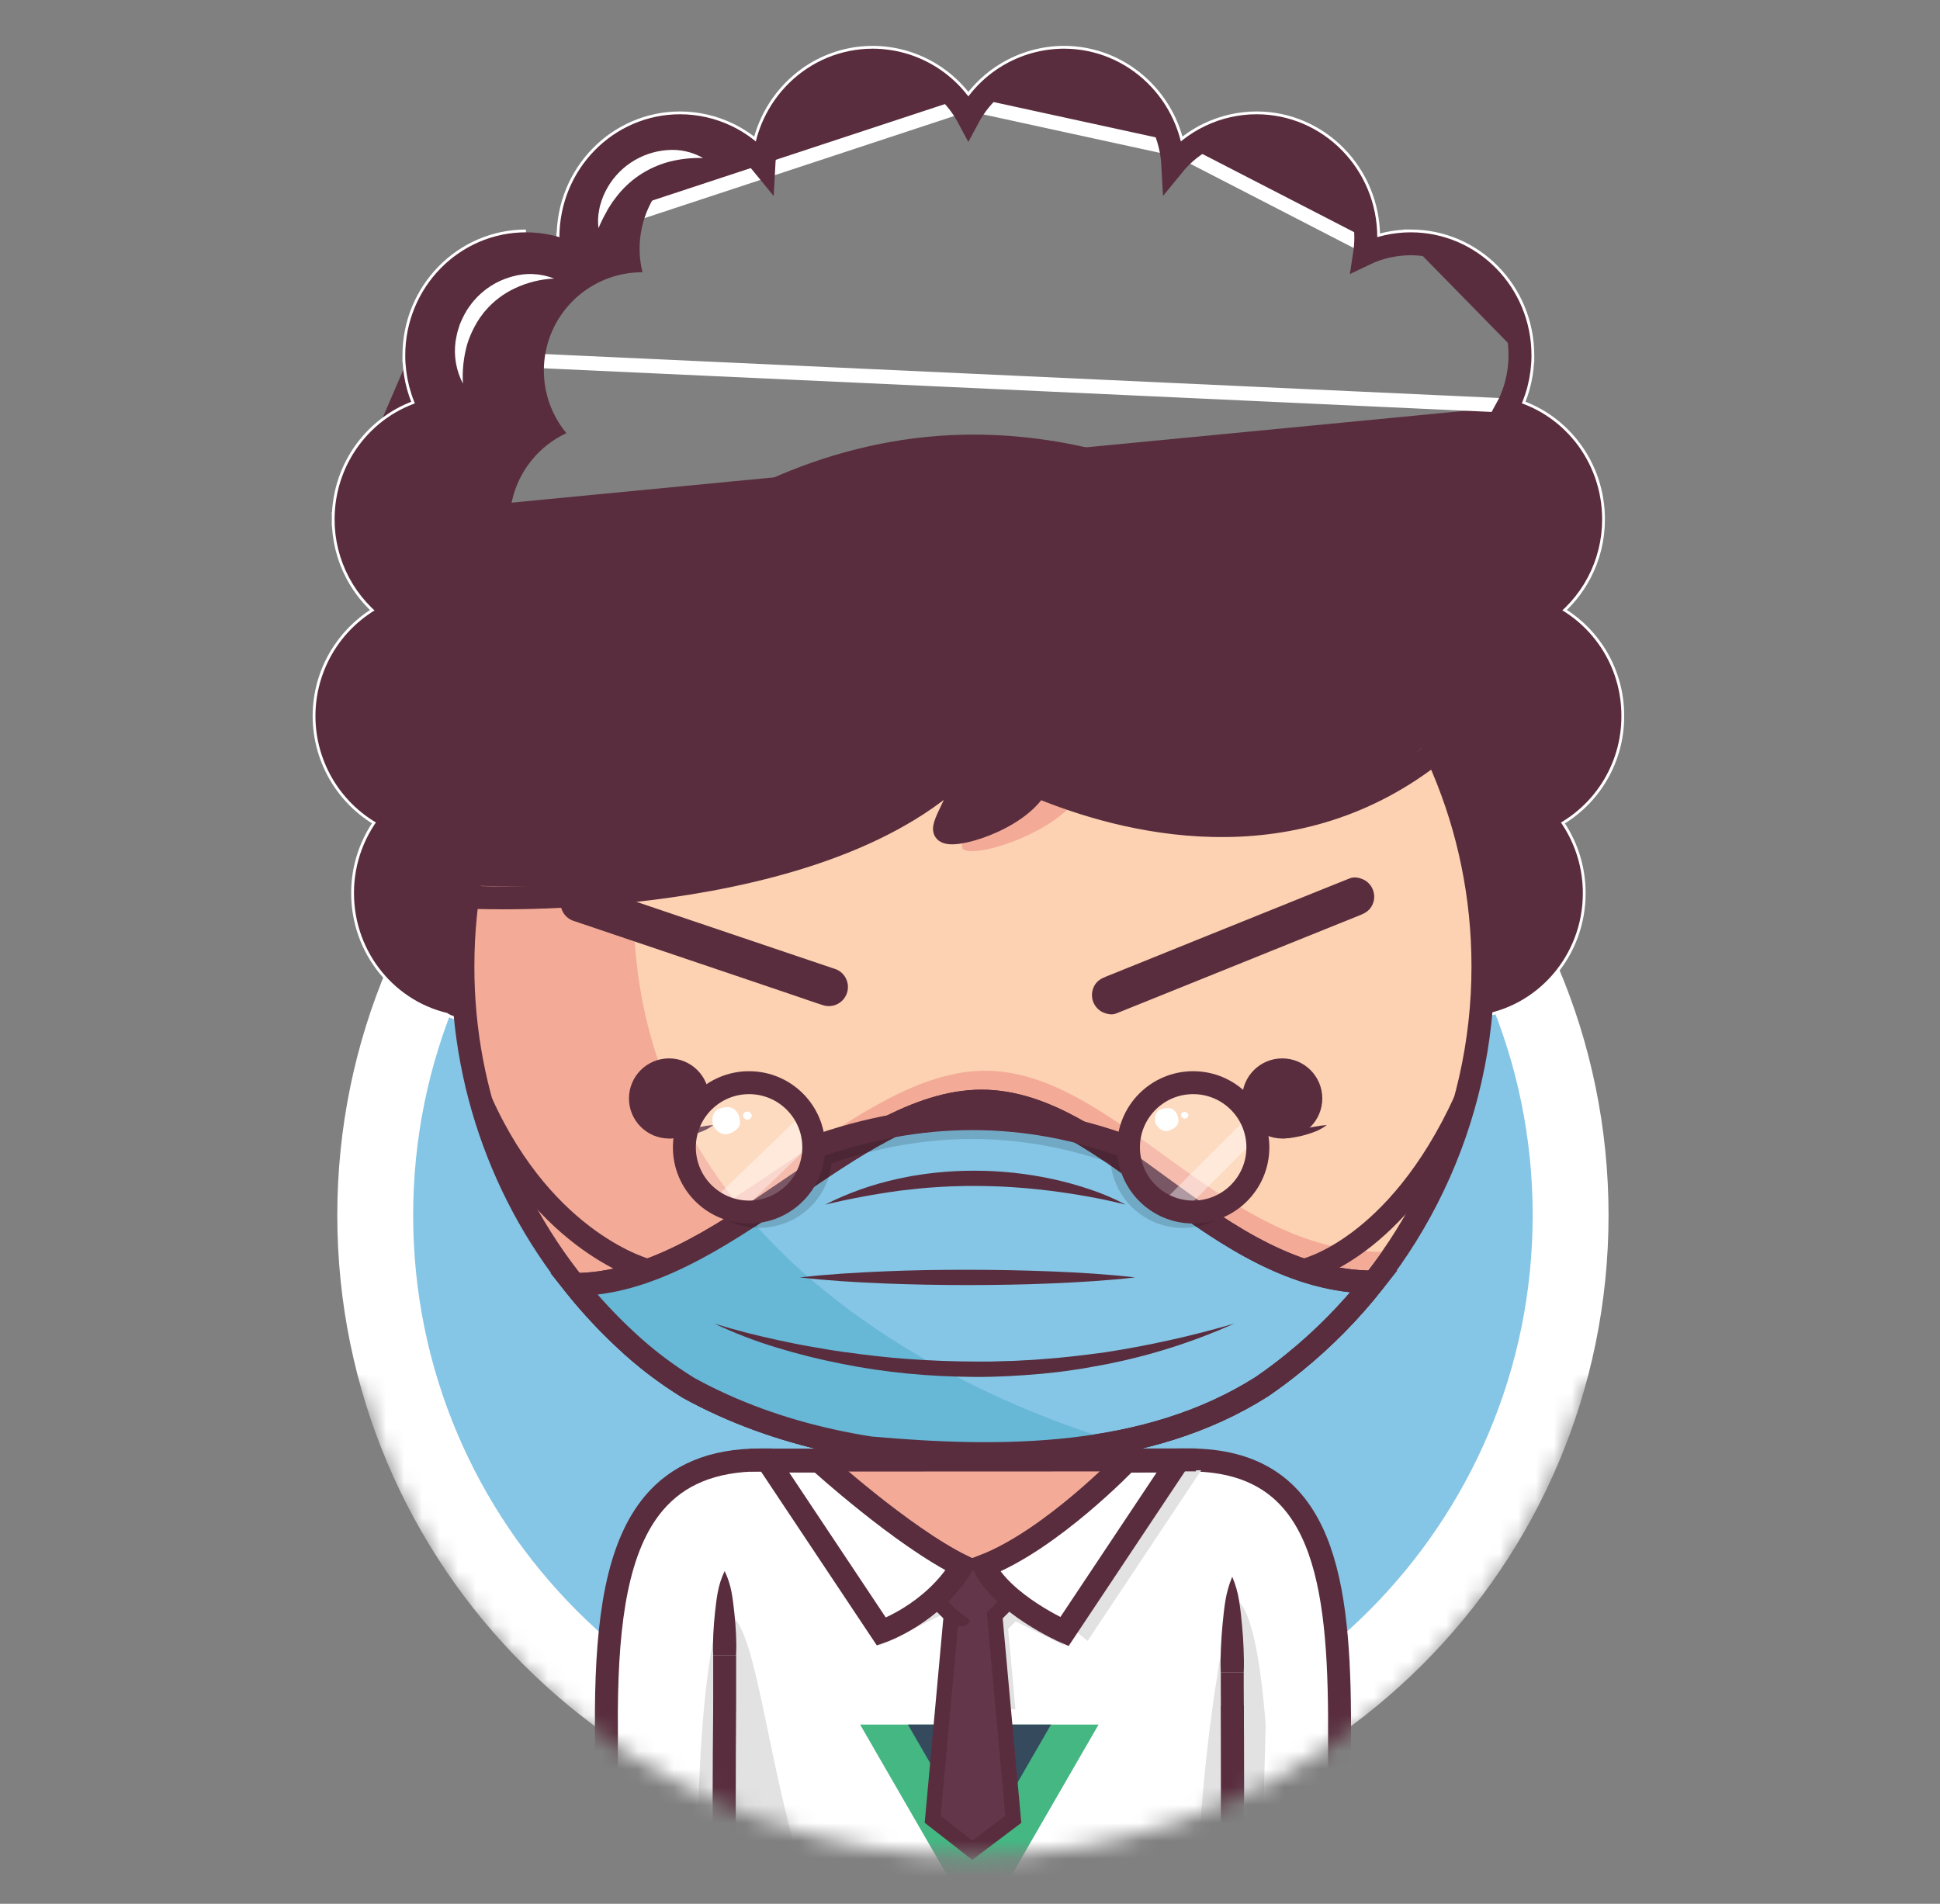 <svg width="108" height="106" viewBox="0 0 108 106" fill="none" xmlns="http://www.w3.org/2000/svg">
<rect x="0" y="0" width="108" height="106" fill="#808080" stroke="none"/>
<mask id="mask0" mask-type="alpha" maskUnits="userSpaceOnUse" x="0" y="0" width="108" height="104">
<path d="M107.383 0.589H0.943V77.046H20.017C24.102 92.201 37.841 103.347 54.163 103.347C70.486 103.347 84.224 92.201 88.309 77.046H107.383V0.589Z" fill="white"/>
</mask>
<g mask="url(#mask0)">
<path d="M87.436 67.663C87.436 86.04 72.539 100.936 54.162 100.936C35.786 100.936 20.889 86.04 20.889 67.663C20.889 49.287 35.786 34.39 54.162 34.39C72.539 34.39 87.436 49.287 87.436 67.663Z" fill="#85C5E5" stroke="white" stroke-width="4.224"/>
<path d="M65.59 8.326C66.067 7.881 66.611 7.51 67.204 7.227C68.063 6.818 69.002 6.605 69.954 6.603L69.954 6.603C73.539 6.603 76.431 9.569 76.431 13.209C76.431 13.209 76.431 13.209 76.431 13.209H76.034C76.034 13.372 76.028 13.536 76.015 13.698L65.59 8.326ZM65.59 8.326C65.025 5.272 62.396 2.951 59.229 2.951L59.228 2.951C58.063 2.955 56.921 3.274 55.923 3.875C55.118 4.359 54.432 5.01 53.908 5.782M65.59 8.326L53.908 5.782M78.539 13.177C77.817 13.177 77.101 13.299 76.423 13.538L78.538 13.574M78.539 13.177L78.538 13.574M78.539 13.177C78.539 13.177 78.538 13.177 78.538 13.177V13.574M78.539 13.177C82.124 13.177 85.015 16.141 85.015 19.778M78.538 13.574C81.897 13.574 84.618 16.352 84.618 19.779M85.015 19.778L84.618 19.779M85.015 19.778C85.016 20.755 84.803 21.718 84.394 22.601M85.015 19.778C85.015 19.778 85.015 19.779 85.015 19.779H84.618M84.618 19.779L84.394 22.601M84.394 22.601C87.038 23.437 88.949 25.947 88.949 28.908C88.953 29.997 88.689 31.071 88.179 32.034C87.775 32.798 87.226 33.474 86.565 34.025C87.512 34.538 88.323 35.278 88.922 36.182C89.645 37.274 90.028 38.556 90.021 39.865C90.028 41.151 89.659 42.412 88.96 43.492C88.354 44.428 87.522 45.194 86.545 45.72C87.41 46.875 87.88 48.283 87.875 49.735C87.875 53.024 85.518 55.759 82.418 56.257C82.349 56.317 82.278 56.348 82.247 56.36C82.123 56.412 81.95 56.449 81.764 56.479C81.376 56.542 80.785 56.599 80.031 56.65C78.518 56.752 76.298 56.836 73.612 56.902C68.237 57.034 60.974 57.095 53.714 57.087C46.454 57.08 39.193 57.003 33.822 56.86C31.138 56.788 28.921 56.7 27.411 56.594C26.659 56.542 26.07 56.484 25.683 56.421C25.499 56.39 25.326 56.353 25.202 56.301C25.168 56.286 25.128 56.267 25.087 56.239C25.068 56.226 25.043 56.207 25.017 56.182C22.112 55.524 19.948 52.882 19.947 49.734C19.942 48.281 20.412 46.872 21.278 45.717C20.294 45.182 19.459 44.406 18.852 43.458C18.154 42.366 17.789 41.094 17.802 39.798C17.816 38.502 18.207 37.239 18.929 36.162C19.526 35.272 20.326 34.541 21.26 34.029C20.598 33.479 20.048 32.803 19.642 32.038C19.132 31.076 18.866 30.002 18.869 28.913M84.394 22.601L23.199 19.783M18.869 28.913C18.869 25.952 20.781 23.441 23.423 22.605C23.013 21.723 22.801 20.759 22.802 19.782M18.869 28.913C18.869 28.913 18.869 28.912 18.869 28.912L19.266 28.913H18.869C18.869 28.913 18.869 28.913 18.869 28.913ZM22.802 19.782L23.199 19.783M22.802 19.782C22.802 19.782 22.802 19.783 22.802 19.783H23.199M22.802 19.782C22.802 16.143 25.695 13.177 29.279 13.177M23.199 19.783C23.199 16.355 25.922 13.574 29.279 13.574M29.279 13.177L29.279 13.574M29.279 13.177C29.279 13.177 29.279 13.177 29.279 13.177V13.574M29.279 13.177L29.279 13.574M31.384 13.209H31.782L31.384 13.209C31.384 13.209 31.384 13.209 31.384 13.209ZM31.384 13.209C31.384 9.568 34.277 6.603 37.86 6.603H37.861C38.812 6.605 39.752 6.818 40.611 7.227C41.203 7.51 41.747 7.881 42.225 8.326C42.788 5.272 45.416 2.951 48.586 2.951H48.588C49.753 2.955 50.895 3.275 51.893 3.875C52.697 4.359 53.384 5.01 53.908 5.782M31.384 13.209L53.908 5.782M31.8 13.698C31.812 13.852 31.829 14.006 31.852 14.159C31.712 14.092 31.571 14.03 31.427 13.975C31.411 13.83 31.399 13.684 31.392 13.538C31.53 13.587 31.666 13.64 31.8 13.698ZM23.811 22.496C23.869 22.619 23.932 22.74 23.999 22.859C23.865 22.89 23.733 22.925 23.604 22.965L23.811 22.496Z" fill="#592D3D" stroke="white" stroke-width="0.794"/>
<path d="M50.969 54.387C50.199 55.09 49.242 55.557 48.212 55.731C47.183 55.904 46.126 55.778 45.167 55.366C44.208 54.954 43.388 54.274 42.805 53.408C42.223 52.542 41.902 51.527 41.882 50.483C40.909 50.795 39.868 50.826 38.878 50.574C37.888 50.321 36.989 49.795 36.285 49.055C35.58 48.316 35.098 47.392 34.893 46.392C34.689 45.391 34.771 44.352 35.129 43.396C34.082 43.325 33.078 42.954 32.237 42.327C31.396 41.7 30.754 40.843 30.388 39.859C30.022 38.876 29.948 37.808 30.175 36.783C30.401 35.759 30.919 34.822 31.666 34.084C30.699 33.666 29.875 32.977 29.291 32.101C28.707 31.224 28.389 30.198 28.375 29.145C28.36 28.092 28.651 27.058 29.211 26.166C29.771 25.274 30.577 24.564 31.532 24.119C30.87 23.319 30.45 22.347 30.32 21.317C30.19 20.287 30.356 19.241 30.798 18.302C31.24 17.362 31.94 16.568 32.817 16.012C33.694 15.455 34.71 15.159 35.749 15.159H35.766C35.566 14.352 35.554 13.509 35.728 12.696C35.902 11.882 36.259 11.119 36.772 10.464C37.285 9.809 37.94 9.279 38.687 8.914C39.435 8.55 40.256 8.36 41.088 8.359C41.289 8.359 41.49 8.37 41.69 8.392C40.616 7.492 39.259 6.999 37.858 6.999C34.501 6.999 31.779 9.778 31.779 13.207C31.779 13.525 31.803 13.842 31.85 14.157C31.047 13.772 30.168 13.573 29.278 13.574C25.921 13.574 23.198 16.355 23.198 19.783C23.197 20.86 23.472 21.919 23.998 22.859C21.289 23.485 19.265 25.958 19.265 28.913C19.262 29.938 19.512 30.947 19.992 31.852C20.472 32.758 21.168 33.53 22.018 34.102C20.896 34.578 19.936 35.37 19.258 36.383C18.579 37.395 18.211 38.584 18.199 39.803C18.186 41.022 18.529 42.218 19.186 43.244C19.843 44.271 20.785 45.083 21.898 45.582C20.891 46.73 20.338 48.206 20.344 49.733C20.344 52.768 22.478 55.294 25.297 55.835C24.7 56.367 38.476 56.66 52.616 56.687C51.874 56.078 51.306 55.285 50.969 54.387Z" fill="#592D3D"/>
<path d="M79.837 41.674L76.111 49.994L80.312 56.232C81.615 56.135 82.293 56.019 82.155 55.895C85.157 55.515 87.477 52.903 87.477 49.735C87.476 49.389 87.448 49.044 87.392 48.703C85.263 42.248 79.837 41.674 79.837 41.674Z" fill="#592D3D"/>
<path d="M89.624 39.865C89.63 38.634 89.271 37.428 88.591 36.402C87.91 35.375 86.941 34.574 85.804 34.1C86.653 33.527 87.349 32.754 87.828 31.849C88.307 30.943 88.556 29.934 88.552 28.909C88.552 25.953 86.53 23.481 83.819 22.855C84.344 21.915 84.619 20.855 84.618 19.779C84.618 16.352 81.897 13.574 78.538 13.574C77.647 13.574 76.766 13.773 75.963 14.159C76.011 13.845 76.034 13.527 76.034 13.209C76.034 9.781 73.312 7.001 69.954 7.001C69.061 7.002 68.18 7.202 67.375 7.586C66.569 7.97 65.859 8.528 65.296 9.221C65.125 5.949 62.472 3.349 59.229 3.349C58.136 3.352 57.064 3.652 56.127 4.215C55.191 4.779 54.424 5.585 53.908 6.549C53.392 5.585 52.625 4.779 51.688 4.215C50.752 3.652 49.68 3.352 48.586 3.349C45.34 3.349 42.687 5.949 42.519 9.221C41.956 8.528 41.246 7.97 40.44 7.586C39.634 7.202 38.753 7.002 37.86 7.001C34.504 7.001 31.782 9.78 31.782 13.209C31.781 13.527 31.805 13.844 31.852 14.159C31.049 13.773 30.17 13.574 29.279 13.574C25.922 13.574 23.199 16.355 23.199 19.783C23.198 20.86 23.473 21.919 23.999 22.859C21.29 23.485 19.266 25.957 19.266 28.913C19.263 29.938 19.513 30.947 19.993 31.852C20.473 32.757 21.169 33.53 22.019 34.102C20.897 34.578 19.937 35.37 19.259 36.383C18.581 37.395 18.212 38.584 18.2 39.803C18.187 41.021 18.53 42.217 19.187 43.244C19.844 44.27 20.787 45.083 21.899 45.582C20.892 46.73 20.339 48.206 20.345 49.733C20.345 52.767 22.479 55.294 25.298 55.835C24.073 56.932 83.346 56.998 82.156 55.894C85.158 55.514 87.478 52.902 87.478 49.734C87.483 48.207 86.93 46.731 85.923 45.583C87.03 45.093 87.969 44.292 88.626 43.276C89.284 42.26 89.631 41.075 89.624 39.865V39.865Z" stroke="#592D3D" stroke-width="1.277" stroke-miterlimit="10"/>
<path d="M65.872 81.347C75.532 81.347 73.536 93.506 73.628 107.028H65.872V81.347Z" fill="#FDD2B2"/>
<path d="M68.293 89.133L65.872 93.192L67.083 107.029H70.464C70.546 87.841 68.293 89.133 68.293 89.133Z" fill="#F3AB98"/>
<path d="M25.77 53.808C25.77 38.128 38.483 25.416 54.163 25.416C69.844 25.416 82.556 38.128 82.556 53.808C82.56 58.033 81.619 62.206 79.802 66.02C77.986 69.835 75.339 73.195 72.056 75.854C71.473 76.328 70.872 76.778 70.253 77.205C63.849 81.27 55.76 81.27 48.457 80.619C47.748 80.513 47.041 80.379 46.34 80.225C43.538 79.607 40.824 78.654 38.318 77.266C37.698 76.884 37.097 76.472 36.516 76.029C35.931 75.583 35.369 75.108 34.834 74.605C34.327 74.134 33.838 73.645 33.366 73.138C28.476 67.89 25.761 60.981 25.77 53.808Z" fill="#FDD2B2"/>
<path d="M29.64 68.122C29.714 68.25 29.788 68.378 29.864 68.504C29.91 68.58 29.958 68.655 30.006 68.731C30.076 68.845 30.146 68.959 30.219 69.071C30.27 69.152 30.325 69.23 30.374 69.309C30.445 69.416 30.515 69.522 30.587 69.629C30.641 69.709 30.694 69.79 30.753 69.871C30.823 69.978 30.894 70.076 30.966 70.178C31.023 70.26 31.083 70.341 31.142 70.423C31.2 70.504 31.284 70.62 31.355 70.717C31.425 70.815 31.477 70.88 31.539 70.961C31.6 71.042 31.684 71.153 31.759 71.249C31.834 71.344 31.886 71.409 31.95 71.489C32.013 71.569 32.1 71.676 32.175 71.769C32.251 71.862 32.306 71.928 32.372 72.006C32.438 72.085 32.525 72.189 32.603 72.28C32.681 72.37 32.738 72.436 32.806 72.514L33.043 72.78C33.112 72.858 33.182 72.933 33.255 73.01C33.347 73.11 33.44 73.209 33.532 73.307L33.661 73.443C33.798 73.586 33.937 73.729 34.077 73.869L34.105 73.898C34.242 74.034 34.382 74.169 34.521 74.303L34.689 74.463C34.79 74.558 34.892 74.653 34.994 74.746L35.117 74.859C35.224 74.959 35.34 75.057 35.451 75.155C35.799 75.458 36.154 75.749 36.516 76.027C37.097 76.469 37.698 76.882 38.318 77.263C40.825 78.647 43.533 79.605 46.34 80.222C47.042 80.377 47.748 80.51 48.457 80.617C52.938 81.016 57.718 81.169 62.218 80.29C55.062 78.183 20.697 65.808 42.326 27.995C42.037 28.128 41.752 28.265 41.468 28.408L41.406 28.439C41.276 28.503 41.146 28.57 41.017 28.639L40.911 28.695C40.511 28.908 40.114 29.128 39.726 29.358L39.63 29.415C39.507 29.488 39.384 29.562 39.262 29.638L39.169 29.695C38.789 29.933 38.415 30.179 38.046 30.433L37.931 30.513C37.815 30.594 37.702 30.675 37.588 30.757L37.517 30.807C37.285 30.976 37.056 31.148 36.83 31.322L36.764 31.373C36.657 31.456 36.551 31.541 36.444 31.627L36.32 31.727C36.214 31.814 36.107 31.9 36.001 31.988C35.776 32.175 35.555 32.366 35.336 32.56L35.215 32.666L34.929 32.927L34.79 33.053C34.487 33.337 34.19 33.626 33.9 33.922L33.753 34.072C33.669 34.16 33.584 34.247 33.501 34.335C33.453 34.387 33.404 34.442 33.356 34.493C33.209 34.649 33.065 34.807 32.923 34.968C32.876 35.022 32.827 35.074 32.779 35.131C32.703 35.218 32.629 35.305 32.554 35.392L32.393 35.583C32.321 35.669 32.249 35.755 32.181 35.842C32.123 35.913 32.066 35.984 32.009 36.055C31.895 36.197 31.784 36.338 31.673 36.481C31.615 36.556 31.558 36.63 31.501 36.706C31.445 36.781 31.374 36.875 31.311 36.961C31.248 37.047 31.197 37.115 31.142 37.193C31.086 37.271 31.021 37.358 30.963 37.441C30.862 37.583 30.763 37.727 30.665 37.872C30.612 37.95 30.558 38.03 30.506 38.108C30.454 38.187 30.389 38.285 30.332 38.375L30.173 38.62L29.994 38.909C29.948 38.982 29.903 39.056 29.858 39.129C29.763 39.285 29.672 39.441 29.58 39.598L29.45 39.828C29.393 39.929 29.335 40.031 29.279 40.133C29.236 40.211 29.194 40.288 29.152 40.366C29.084 40.493 29.017 40.62 28.95 40.748L28.822 40.997C28.754 41.133 28.686 41.269 28.619 41.406C28.584 41.48 28.548 41.554 28.513 41.629C28.457 41.745 28.406 41.862 28.35 41.979C28.317 42.049 28.285 42.119 28.253 42.192C28.174 42.367 28.097 42.544 28.022 42.724C27.998 42.779 27.976 42.836 27.953 42.891C27.896 43.026 27.841 43.161 27.787 43.297C27.758 43.369 27.73 43.44 27.703 43.51C27.649 43.645 27.596 43.78 27.548 43.915C27.526 43.973 27.503 44.032 27.482 44.09C27.416 44.277 27.35 44.464 27.285 44.65L27.226 44.831C27.179 44.973 27.133 45.115 27.088 45.257L27.025 45.46C26.974 45.624 26.926 45.788 26.879 45.953C26.868 45.988 26.857 46.023 26.848 46.06C26.793 46.255 26.739 46.452 26.688 46.649C26.671 46.712 26.656 46.776 26.64 46.839C26.603 46.987 26.567 47.135 26.534 47.284L26.489 47.47C26.443 47.672 26.399 47.874 26.357 48.078L26.341 48.16C26.305 48.341 26.27 48.522 26.235 48.703C26.223 48.767 26.212 48.831 26.201 48.896C26.173 49.055 26.146 49.215 26.122 49.375C26.113 49.429 26.104 49.482 26.096 49.537C26.064 49.745 26.036 49.953 26.008 50.163L25.992 50.301C25.971 50.47 25.952 50.641 25.933 50.811C25.927 50.875 25.92 50.939 25.913 51.004C25.896 51.182 25.88 51.362 25.865 51.542C25.865 51.58 25.859 51.616 25.857 51.649C25.841 51.862 25.828 52.076 25.815 52.293C25.815 52.349 25.815 52.407 25.808 52.463C25.801 52.63 25.794 52.798 25.789 52.964C25.789 53.027 25.789 53.09 25.789 53.153C25.789 53.371 25.78 53.59 25.78 53.809C25.78 53.809 25.78 53.817 25.78 53.82C25.78 54.056 25.78 54.291 25.789 54.525C25.789 54.606 25.795 54.687 25.797 54.767C25.803 54.924 25.808 55.08 25.815 55.237C25.815 55.331 25.827 55.425 25.832 55.52C25.841 55.661 25.848 55.803 25.859 55.946C25.866 56.052 25.876 56.147 25.885 56.247C25.896 56.381 25.907 56.515 25.921 56.648C25.93 56.755 25.943 56.855 25.954 56.958C25.969 57.087 25.983 57.217 25.998 57.345C26.011 57.452 26.026 57.558 26.04 57.659C26.057 57.785 26.074 57.912 26.093 58.037C26.109 58.144 26.126 58.25 26.143 58.357C26.162 58.48 26.183 58.605 26.204 58.728C26.223 58.834 26.242 58.941 26.262 59.047C26.285 59.17 26.308 59.292 26.332 59.413C26.355 59.535 26.375 59.626 26.398 59.733C26.423 59.854 26.449 59.974 26.476 60.095C26.504 60.215 26.523 60.308 26.549 60.407C26.576 60.527 26.606 60.646 26.636 60.764C26.666 60.882 26.688 60.972 26.715 61.074C26.747 61.193 26.779 61.311 26.812 61.429C26.839 61.536 26.868 61.634 26.898 61.735C26.932 61.853 26.967 61.97 27.004 62.087C27.042 62.204 27.066 62.288 27.098 62.39C27.13 62.491 27.172 62.623 27.211 62.739C27.249 62.855 27.277 62.938 27.311 63.037C27.351 63.153 27.392 63.269 27.433 63.385C27.468 63.482 27.503 63.58 27.54 63.676L27.672 64.025C27.709 64.119 27.745 64.215 27.778 64.31C27.825 64.426 27.873 64.543 27.921 64.659C27.959 64.75 27.996 64.843 28.036 64.934C28.086 65.054 28.142 65.171 28.19 65.289C28.23 65.376 28.268 65.465 28.307 65.552C28.363 65.675 28.421 65.797 28.477 65.918L28.592 66.163C28.657 66.297 28.724 66.429 28.791 66.562C28.826 66.629 28.857 66.697 28.893 66.764C29.097 67.162 29.31 67.555 29.531 67.942C29.562 67.993 29.602 68.058 29.64 68.122Z" fill="#F3AB98"/>
<path d="M25.77 53.808C25.77 38.128 38.483 25.416 54.163 25.416C69.844 25.416 82.556 38.128 82.556 53.808C82.56 58.033 81.619 62.206 79.802 66.02C77.986 69.835 75.339 73.195 72.056 75.854C71.473 76.328 70.872 76.778 70.253 77.205C63.849 81.27 55.76 81.27 48.457 80.619C47.748 80.513 47.041 80.379 46.34 80.225C43.538 79.607 40.824 78.654 38.318 77.266C37.698 76.884 37.097 76.472 36.516 76.029C35.931 75.583 35.369 75.108 34.834 74.605C34.327 74.134 33.838 73.645 33.366 73.138C28.476 67.89 25.761 60.981 25.77 53.808V53.808Z" stroke="#592D3D" stroke-width="1.277" stroke-miterlimit="10"/>
<path d="M42.042 81.347C32.381 81.347 34.379 93.506 34.286 107.028H42.042V81.347Z" fill="#FDD2B2"/>
<path d="M40.031 89.133L42.454 93.192L41.242 107.029H37.865C37.779 87.841 40.031 89.133 40.031 89.133Z" fill="#F3AB98"/>
<path d="M66.879 114.479H41.447C41.072 114.479 40.713 114.33 40.448 114.065C40.183 113.8 40.034 113.44 40.034 113.066V82.76C40.034 82.385 40.183 82.026 40.448 81.761C40.713 81.496 41.072 81.347 41.447 81.347H66.272C67.665 81.347 68.294 82.162 68.294 83.463V113.061C68.294 113.248 68.258 113.432 68.187 113.604C68.117 113.776 68.013 113.932 67.881 114.064C67.75 114.196 67.594 114.3 67.422 114.372C67.25 114.443 67.065 114.479 66.879 114.479Z" fill="#FDD2B2"/>
<path d="M67.899 82.187C67.793 82.056 67.703 81.913 67.632 81.761C67.376 81.561 67.072 81.432 66.751 81.387C66.592 81.363 66.432 81.351 66.272 81.351H41.447C41.073 81.351 40.714 81.5 40.45 81.764C40.185 82.028 40.036 82.385 40.034 82.759C43.121 83.868 48.9 84.488 54.163 84.488C60.875 84.488 65.273 83.493 67.899 82.187Z" fill="#F3AB98"/>
<path d="M65.872 81.347C75.532 81.347 73.536 93.506 73.628 107.028H68.293" stroke="#592D3D" stroke-width="1.277" stroke-miterlimit="10" stroke-linecap="square"/>
<path d="M42.042 81.347C32.381 81.347 34.379 93.506 34.286 107.028H39.615" stroke="#592D3D" stroke-width="1.277" stroke-miterlimit="10" stroke-linecap="square"/>
<path d="M41.446 81.357L66.271 81.347" stroke="#592D3D" stroke-width="1.277" stroke-miterlimit="10"/>
<path d="M41.447 114.479H53.86C42.242 114.479 43.119 89.873 40.034 89.873V113.062C40.034 113.247 40.07 113.432 40.141 113.604C40.211 113.775 40.315 113.932 40.446 114.063C40.578 114.195 40.733 114.3 40.905 114.371C41.077 114.442 41.261 114.479 41.447 114.479Z" fill="#F3AB98"/>
<path d="M39.396 92.217C39.375 91.827 39.384 91.436 39.401 91.046C39.418 90.657 39.451 90.264 39.492 89.876C39.514 89.68 39.535 89.485 39.562 89.289C39.588 89.093 39.614 88.898 39.652 88.703C39.728 88.297 39.856 87.904 40.034 87.532C40.212 87.904 40.341 88.297 40.416 88.703C40.455 88.898 40.482 89.093 40.507 89.289C40.531 89.485 40.555 89.68 40.576 89.876C40.616 90.266 40.648 90.657 40.666 91.046C40.685 91.436 40.693 91.828 40.673 92.217H39.396Z" fill="#592D3D"/>
<path d="M68.292 93.191V94.042C68.32 97.661 68.32 101.387 68.292 104.979C68.292 105.284 68.292 105.588 68.292 105.887V113.062C68.293 113.248 68.256 113.432 68.186 113.604C68.115 113.775 68.011 113.932 67.88 114.063C67.749 114.195 67.593 114.299 67.421 114.37C67.249 114.442 67.066 114.479 66.88 114.479H41.447C41.072 114.478 40.713 114.329 40.448 114.064C40.183 113.799 40.035 113.44 40.035 113.065V106.87C40.035 106.603 40.035 106.331 40.035 106.056C40.008 102.345 40.008 98.619 40.035 94.848V92.217" stroke="#592D3D" stroke-width="1.277" stroke-miterlimit="10"/>
<path d="M67.653 93.191C67.633 92.747 67.642 92.302 67.659 91.857C67.676 91.412 67.709 90.968 67.75 90.523C67.771 90.301 67.793 90.078 67.819 89.856C67.845 89.633 67.871 89.412 67.909 89.19C67.984 88.731 68.112 88.284 68.292 87.856C68.471 88.284 68.6 88.731 68.674 89.19C68.712 89.412 68.74 89.635 68.764 89.856C68.789 90.077 68.812 90.301 68.833 90.523C68.874 90.968 68.907 91.412 68.924 91.857C68.941 92.302 68.951 92.747 68.93 93.191H67.653Z" fill="#592D3D"/>
<path d="M61.687 90.259C61.71 89.253 62.987 88.827 63.626 89.466C63.73 89.572 63.812 89.697 63.867 89.835C63.922 89.972 63.95 90.119 63.948 90.268C63.947 90.416 63.916 90.562 63.858 90.699C63.8 90.835 63.715 90.959 63.609 91.063C63.503 91.166 63.378 91.248 63.24 91.304C63.103 91.359 62.956 91.387 62.807 91.385C62.659 91.384 62.513 91.353 62.376 91.295C62.24 91.237 62.116 91.152 62.012 91.046C61.909 90.943 61.826 90.82 61.77 90.685C61.715 90.55 61.686 90.405 61.687 90.259Z" fill="#592D3D"/>
<path d="M44.382 90.227C44.36 89.359 45.318 88.933 45.956 89.253C46.808 89.572 46.808 90.743 45.956 91.275C45.531 91.488 45.105 91.275 44.706 91.011C44.603 90.908 44.521 90.786 44.466 90.651C44.41 90.517 44.382 90.372 44.382 90.227Z" fill="#592D3D"/>
<path d="M54.162 89.122C54.239 89.323 54.292 89.531 54.322 89.744C54.354 89.949 54.371 90.157 54.374 90.365L54.406 91.61C54.416 92.024 54.428 92.439 54.433 92.854L54.451 94.096C54.475 95.753 54.474 97.413 54.481 99.071C54.487 100.729 54.5 102.388 54.481 104.046C54.471 104.875 54.449 105.704 54.424 106.533C54.413 106.948 54.393 107.363 54.353 107.777C54.317 108.195 54.254 108.611 54.164 109.021C54.075 108.611 54.012 108.195 53.976 107.777C53.936 107.363 53.915 106.948 53.905 106.533C53.88 105.704 53.858 104.875 53.848 104.046C53.827 102.388 53.848 100.729 53.848 99.071C53.848 97.413 53.848 95.755 53.867 94.097L53.886 92.852L53.921 91.609L53.956 90.365C53.96 90.157 53.978 89.95 54.009 89.744C54.037 89.531 54.088 89.323 54.162 89.122Z" fill="#F3AB98"/>
<path d="M46.203 94.575C46.361 94.5 46.528 94.446 46.7 94.415C46.865 94.384 47.031 94.367 47.198 94.362L48.194 94.327L50.184 94.283C51.51 94.263 52.835 94.258 54.163 94.254C55.49 94.251 56.816 94.237 58.142 94.254C58.806 94.264 59.469 94.286 60.133 94.311C60.464 94.323 60.796 94.343 61.127 94.382C61.463 94.419 61.796 94.483 62.122 94.572C61.796 94.661 61.463 94.724 61.127 94.76C60.796 94.8 60.464 94.821 60.133 94.831C59.469 94.856 58.806 94.877 58.142 94.887C56.816 94.907 55.49 94.887 54.163 94.887C52.835 94.887 51.509 94.887 50.182 94.871C49.519 94.864 48.856 94.843 48.194 94.817L47.198 94.781C47.032 94.777 46.865 94.759 46.701 94.728C46.529 94.699 46.362 94.648 46.203 94.575Z" fill="#F3AB98"/>
<path d="M48.033 97.916C48.159 97.856 48.293 97.816 48.431 97.797C48.559 97.779 48.688 97.774 48.817 97.781C49.071 97.792 49.325 97.799 49.58 97.804C50.089 97.816 50.597 97.82 51.106 97.822C52.131 97.822 53.138 97.83 54.167 97.799C55.197 97.769 56.217 97.754 57.241 97.758C57.753 97.758 58.265 97.772 58.776 97.784C59.033 97.787 59.29 97.804 59.546 97.834C59.808 97.863 60.068 97.917 60.319 97.996C60.073 98.093 59.818 98.165 59.557 98.209C59.304 98.255 59.047 98.286 58.79 98.301C58.277 98.338 57.764 98.37 57.252 98.388C56.226 98.427 55.201 98.422 54.178 98.436C53.666 98.436 53.155 98.46 52.637 98.447C52.118 98.434 51.605 98.433 51.091 98.414C50.577 98.394 50.061 98.352 49.548 98.299C49.29 98.27 49.035 98.238 48.778 98.203C48.649 98.187 48.521 98.157 48.398 98.114C48.266 98.069 48.143 98.002 48.033 97.916Z" fill="#F3AB98"/>
<path d="M47.663 101.692C47.789 101.618 47.927 101.564 48.07 101.533C48.203 101.502 48.339 101.484 48.476 101.481L49.288 101.447C49.83 101.427 50.373 101.411 50.915 101.403C51.998 101.387 53.082 101.387 54.163 101.387C55.245 101.387 56.331 101.369 57.414 101.387C57.956 101.397 58.498 101.419 59.039 101.443C59.311 101.453 59.582 101.476 59.852 101.514C60.129 101.552 60.402 101.616 60.667 101.706C60.403 101.795 60.131 101.858 59.855 101.895C59.585 101.933 59.314 101.957 59.041 101.966C58.5 101.99 57.958 102.013 57.416 102.022C56.333 102.044 55.248 102.029 54.164 102.022C53.081 102.016 51.997 102.016 50.914 101.996C50.372 101.985 49.829 101.966 49.287 101.944L48.475 101.904C48.338 101.9 48.202 101.882 48.069 101.851C47.926 101.82 47.789 101.767 47.663 101.692Z" fill="#F3AB98"/>
<path d="M59.256 90.847L54.772 87.189L62.715 81.357H45.611L53.554 87.189L49.07 90.847L45.065 84.833V93.187H63.613V84.305L59.256 90.847Z" fill="#F3AB98"/>
<path d="M66.58 81.287L62.032 81.297C62.008 81.778 61.958 82.257 61.88 82.732C61.83 82.96 61.768 83.185 61.695 83.407C61.446 84.098 59.858 84.684 59.407 85.188C59.258 85.355 59.098 85.513 58.928 85.659C56.249 87.596 51.992 87.703 49.404 85.597C49.125 85.354 48.871 85.082 48.647 84.787C48.197 84.196 46.902 83.554 46.721 82.772C46.669 82.54 46.631 82.306 46.606 82.07C46.58 81.83 46.567 81.588 46.568 81.346L41.755 81.287C41.381 81.287 41.021 81.435 40.756 81.7C40.491 81.965 40.342 82.324 40.342 82.699V113.001C40.342 113.376 40.491 113.735 40.756 114C41.021 114.265 41.381 114.414 41.755 114.414H67.187C67.562 114.414 67.921 114.265 68.186 114C68.451 113.735 68.599 113.376 68.599 113.001V83.398C68.599 82.102 67.974 81.287 66.58 81.287Z" fill="white"/>
<path d="M66.174 81.287C72.937 81.287 75.596 85.905 74.572 110.238C72.577 110.951 68.621 110.727 68.621 110.727L66.174 81.287Z" fill="white"/>
<path d="M48.954 91.638L54.111 89.073L59.282 91.638L55.337 87.059L50.666 87.147L48.954 91.638Z" fill="#E2E2E2"/>
<path d="M68.6 89.072C68.6 89.072 66.174 98.071 66.544 113.979L70.079 110.68L70.46 96.036C69.862 88.348 68.6 89.072 68.6 89.072Z" fill="#E2E2E2"/>
<path d="M42.348 81.287C35.773 81.287 32.888 87.295 33.753 107.415C36.14 108.47 39.734 108.009 39.734 108.009L42.348 81.287Z" fill="white"/>
<path d="M33.614 102.503C33.633 103.955 33.676 105.498 33.743 107.131C35.368 107.209 38.393 107.225 39.822 107.131L40.267 102.575C39.12 102.441 35.394 102.397 33.614 102.503Z" fill="#E2E2E2"/>
<path d="M40.339 89.073L40.285 107.987L38.865 108.082C38.548 92.218 40.339 89.073 40.339 89.073Z" fill="#E2E2E2"/>
<path d="M66.174 81.287C73.35 81.287 74.524 87.277 74.572 95.526V110.238C74.572 110.238 69.25 110.827 68.621 110.727L68.61 95.601" stroke="#592D3D" stroke-width="1.277" stroke-miterlimit="10" stroke-linecap="square"/>
<path d="M42.349 81.287C39.61 81.287 37.716 82.151 36.419 83.675C34.349 86.109 33.797 90.225 33.758 95.199V108.373C35.041 108.727 40.289 107.986 40.289 107.986L40.341 95.362" stroke="#592D3D" stroke-width="1.277" stroke-miterlimit="10" stroke-linecap="square"/>
<path d="M40.602 108.225C40.408 108.503 32.751 108.429 32.655 108.225C32.559 108.021 32.422 104.234 32.655 103.861C32.846 103.555 40.33 103.619 40.602 103.861C40.875 104.103 40.797 107.947 40.602 108.225Z" fill="white" stroke="#592D3D" stroke-width="1.277" stroke-miterlimit="10" stroke-linecap="square"/>
<path d="M41.756 114.415H54.163C42.541 114.415 43.422 89.812 40.338 89.812V113.003C40.338 113.188 40.375 113.372 40.446 113.544C40.518 113.716 40.622 113.872 40.754 114.003C40.886 114.134 41.042 114.238 41.214 114.309C41.386 114.379 41.57 114.416 41.756 114.415Z" fill="#E2E2E2"/>
<path d="M39.703 92.158C39.683 91.767 39.691 91.376 39.709 90.987C39.728 90.599 39.76 90.206 39.8 89.816C39.821 89.622 39.844 89.426 39.869 89.23C39.895 89.034 39.921 88.839 39.96 88.644C40.035 88.239 40.163 87.845 40.342 87.474C40.52 87.845 40.648 88.239 40.724 88.644C40.762 88.839 40.79 89.035 40.814 89.23C40.839 89.425 40.862 89.622 40.883 89.816C40.925 90.208 40.955 90.598 40.975 90.987C40.992 91.378 41.001 91.769 40.975 92.158H39.703Z" fill="#592D3D"/>
<path d="M68.6 93.127V93.978C68.627 97.597 68.627 101.323 68.6 104.916C68.6 105.222 68.6 105.525 68.6 105.824V112.999C68.6 113.374 68.451 113.733 68.186 113.998C67.921 114.263 67.562 114.412 67.187 114.412H41.756C41.381 114.412 41.022 114.263 40.756 113.998C40.491 113.733 40.342 113.374 40.342 112.999V105.995C40.314 102.285 40.314 98.56 40.342 94.787V92.157" stroke="#592D3D" stroke-width="1.277" stroke-miterlimit="10"/>
<path d="M75.176 103.86C75.412 104.101 75.345 107.947 75.176 108.224C75.007 108.502 68.364 108.429 68.282 108.224C68.2 108.02 68.08 104.233 68.282 103.86C68.311 103.807 68.525 103.766 68.862 103.735" fill="white"/>
<path d="M75.176 103.86C75.412 104.101 75.345 107.947 75.176 108.224C75.007 108.502 68.364 108.429 68.282 108.224C68.2 108.02 68.08 104.233 68.282 103.86C68.311 103.807 68.525 103.766 68.862 103.735" stroke="#592D3D" stroke-width="1.277" stroke-miterlimit="10" stroke-linecap="square"/>
<path d="M73.207 103.653C73.269 103.573 73.336 103.496 73.407 103.424C73.465 103.365 73.529 103.313 73.597 103.267C73.658 103.226 73.722 103.191 73.789 103.161C73.854 103.13 73.919 103.103 73.984 103.077C74.115 103.024 74.25 102.982 74.388 102.951C74.458 102.935 74.529 102.924 74.6 102.918C74.639 102.918 74.678 102.918 74.725 102.918C74.751 102.918 74.774 102.918 74.812 102.918C74.825 102.918 74.859 102.918 74.888 102.925H74.925L74.977 102.937L75.004 102.944L75.025 102.95L75.086 102.972C75.165 103.007 75.237 103.056 75.299 103.118L75.746 103.575L74.825 104.477L74.386 104.012C74.444 104.072 74.513 104.12 74.59 104.153C74.609 104.161 74.628 104.168 74.647 104.174H74.665L74.686 104.179C74.699 104.184 74.712 104.187 74.726 104.189H74.746C74.757 104.189 74.774 104.189 74.77 104.189C74.765 104.189 74.762 104.189 74.754 104.189H74.674C74.613 104.189 74.547 104.189 74.48 104.189C74.34 104.181 74.2 104.162 74.063 104.132C73.992 104.116 73.92 104.101 73.85 104.08C73.777 104.061 73.706 104.035 73.637 104.004C73.558 103.966 73.483 103.919 73.416 103.863C73.335 103.806 73.264 103.735 73.207 103.653Z" fill="#592D3D"/>
<path d="M64.009 81.871L56.062 87.704L60.547 91.364L66.871 81.865L64.009 81.871Z" fill="#E2E2E2"/>
<path d="M67.961 93.127C67.94 92.682 67.95 92.237 67.967 91.794C67.984 91.35 68.017 90.904 68.058 90.46C68.08 90.237 68.101 90.015 68.127 89.793C68.152 89.57 68.179 89.348 68.218 89.125C68.292 88.667 68.42 88.219 68.599 87.791C68.78 88.219 68.908 88.667 68.981 89.125C69.02 89.348 69.048 89.57 69.072 89.793C69.095 90.015 69.12 90.237 69.141 90.46C69.183 90.904 69.215 91.349 69.231 91.794C69.249 92.239 69.259 92.682 69.238 93.127H67.961Z" fill="#592D3D"/>
<path d="M41.755 81.297L66.58 81.287" stroke="#592D3D" stroke-width="1.277" stroke-miterlimit="10"/>
<path d="M57.291 89.525L54.912 87.147L52.534 89.525L53.703 90.694L52.668 102.043L54.876 103.764L57.156 102.043L56.122 90.694L57.291 89.525Z" fill="#E2E2E2"/>
<path d="M54.167 87.147V114.415" stroke="#592D3D" stroke-width="0.639" stroke-miterlimit="10" stroke-linecap="square"/>
<path d="M54.167 87.147L56.546 88.78L54.167 91.159L51.789 88.78L54.167 87.147Z" fill="#633749"/>
<path d="M45.607 81.354C45.607 81.354 50.213 85.542 53.554 87.188C51.928 89.872 49.07 90.849 49.07 90.849L42.744 81.351L45.607 81.354Z" fill="white" stroke="#592D3D" stroke-width="1.277" stroke-miterlimit="10"/>
<path d="M62.718 81.355C62.718 81.355 58.527 85.741 54.772 87.189C55.836 89.348 59.256 90.848 59.256 90.848L65.582 81.35L62.718 81.355Z" fill="white" stroke="#592D3D" stroke-width="1.277" stroke-miterlimit="10"/>
<path d="M56.057 96.023L54.525 98.678L52.992 96.023H47.883L54.52 107.519L61.158 96.023H56.057Z" stroke="white" stroke-width="1.703"/>
<path d="M56.057 96.023L54.525 98.678L52.992 96.023H47.883L54.52 107.519L61.158 96.023H56.057Z" fill="#44B783"/>
<path d="M56.057 96.023L54.525 98.678L52.992 96.023H50.544L54.527 102.921L58.51 96.023H56.057Z" fill="#364A5E"/>
<path d="M51.924 101.297L54.131 103.018L56.411 101.297L55.347 89.612H52.988L51.924 101.297Z" fill="#633749"/>
<path d="M51.789 88.779L52.958 89.948L51.923 101.297L54.131 103.018L56.411 101.297L55.377 89.948L56.546 88.779" stroke="#592D3D" stroke-width="0.852" stroke-miterlimit="10"/>
<path d="M68.803 103.099C69.114 103.055 69.429 103.038 69.744 103.049C70.052 103.056 70.359 103.081 70.665 103.118C70.817 103.137 70.971 103.158 71.123 103.183C71.277 103.206 71.429 103.236 71.58 103.274C71.901 103.352 72.207 103.484 72.484 103.664C72.203 103.834 71.897 103.96 71.578 104.037C71.427 104.075 71.277 104.104 71.127 104.128C70.977 104.153 70.828 104.178 70.679 104.202C70.381 104.246 70.084 104.285 69.79 104.308C69.497 104.332 69.203 104.361 68.922 104.366L68.283 104.376L68.177 103.192L68.803 103.099Z" fill="#592D3D"/>
<path d="M53.193 89.593C53.188 89.586 53.193 89.593 53.193 89.593L53.201 89.598C53.207 89.602 53.213 89.606 53.219 89.611L53.259 89.642C53.286 89.664 53.315 89.686 53.342 89.711C53.399 89.759 53.458 89.81 53.523 89.859C53.588 89.908 53.658 89.955 53.736 90.01C53.838 90.086 53.934 90.169 54.025 90.258C53.949 90.382 53.83 90.474 53.691 90.517C53.563 90.552 53.429 90.562 53.298 90.545C53.164 90.532 53.033 90.496 52.911 90.439C52.849 90.409 52.791 90.374 52.736 90.332C52.707 90.312 52.68 90.289 52.654 90.265C52.641 90.254 52.627 90.241 52.614 90.227L52.593 90.205L52.566 90.174L53.193 89.593Z" fill="#592D3D"/>
<path d="M37.246 63.392C38.478 63.392 39.477 62.393 39.477 61.161C39.477 59.928 38.478 58.93 37.246 58.93C36.014 58.93 35.015 59.928 35.015 61.161C35.015 62.393 36.014 63.392 37.246 63.392Z" fill="#592D3D"/>
<path d="M37.232 62.962C37.422 62.951 37.635 62.934 37.838 62.913C38.042 62.891 38.249 62.866 38.455 62.834C38.66 62.802 38.867 62.765 39.073 62.727C39.28 62.69 39.49 62.655 39.712 62.639C39.538 62.773 39.348 62.885 39.147 62.971C38.946 63.055 38.741 63.126 38.531 63.184C38.322 63.245 38.108 63.294 37.893 63.329C37.673 63.367 37.451 63.386 37.228 63.386L37.232 62.962Z" fill="#592D3D"/>
<path d="M71.381 63.392C72.614 63.392 73.612 62.393 73.612 61.161C73.612 59.928 72.614 58.93 71.381 58.93C70.149 58.93 69.15 59.928 69.15 61.161C69.15 62.393 70.149 63.392 71.381 63.392Z" fill="#592D3D"/>
<path d="M71.382 62.962C71.574 62.951 71.785 62.934 71.989 62.913C72.192 62.891 72.401 62.866 72.606 62.834C72.811 62.802 73.018 62.765 73.225 62.727C73.431 62.69 73.642 62.655 73.863 62.639C73.689 62.773 73.499 62.884 73.298 62.971C73.097 63.055 72.892 63.126 72.683 63.184C72.473 63.245 72.26 63.294 72.044 63.329C71.825 63.367 71.603 63.386 71.38 63.386L71.382 62.962Z" fill="#592D3D"/>
<path d="M50.305 63.725C51.96 63.725 52.979 65.083 54.189 65.083C55.399 65.083 56.947 63.725 58.582 63.725C60.217 63.725 61.107 64.908 61.107 66.547C61.107 68.32 59.324 71.444 54.444 71.444C49.563 71.444 47.482 68.491 47.482 66.606C47.482 64.866 48.65 63.725 50.305 63.725Z" fill="white" stroke="#592D3D" stroke-width="1.277" stroke-miterlimit="10"/>
<path d="M51.805 64.09V71.062" stroke="#592D3D" stroke-width="1.277" stroke-miterlimit="10"/>
<path d="M57.035 64.09V71.062" stroke="#592D3D" stroke-width="1.277" stroke-miterlimit="10"/>
<path d="M31.77 70.009C32.223 70.577 32.696 71.126 33.188 71.656C33.668 72.171 34.165 72.668 34.678 73.146C35.223 73.658 35.794 74.142 36.389 74.596C36.981 75.045 37.592 75.465 38.224 75.854C40.779 77.267 43.536 78.237 46.389 78.866C47.102 79.022 47.822 79.157 48.543 79.267C55.976 79.929 64.209 79.929 70.726 75.792C71.356 75.358 71.969 74.9 72.562 74.418C74.219 73.071 75.543 71.581 76.916 69.699C67.982 69.699 62.127 59.616 54.839 59.616C47.551 59.616 40.104 70.009 31.77 70.009Z" fill="#F3AB98"/>
<path d="M31.974 71.519C32.417 72.076 32.881 72.616 33.366 73.137C33.837 73.644 34.326 74.133 34.834 74.604C35.369 75.107 35.931 75.583 36.515 76.028C37.097 76.471 37.699 76.88 38.317 77.265C40.824 78.649 43.533 79.607 46.34 80.224C47.041 80.378 47.748 80.511 48.457 80.619C55.76 81.269 63.849 81.269 70.252 77.204C70.872 76.778 71.473 76.328 72.056 75.853C73.684 74.53 75.161 73.03 76.461 71.383C67.684 71.383 61.803 61.31 54.641 61.31C47.479 61.31 40.16 71.519 31.974 71.519Z" fill="#85C5E5" stroke="#592D3D" stroke-width="1.277" stroke-miterlimit="10"/>
<path d="M49.199 80.683L49.785 80.729L49.925 80.74C50.092 80.751 50.259 80.764 50.428 80.775L50.565 80.784L51.116 80.82L51.329 80.832L51.861 80.86L52.091 80.871L52.448 80.886L52.72 80.897L53.195 80.912L53.514 80.921H53.771C53.955 80.921 54.139 80.927 54.323 80.929H54.526C54.922 80.929 55.318 80.927 55.714 80.923H55.831C56.091 80.923 56.35 80.911 56.608 80.901H56.638C57.064 80.885 57.49 80.863 57.916 80.835H57.949C59.097 80.758 60.24 80.631 61.368 80.444C61.652 80.397 61.934 80.346 62.215 80.291C58.671 79.246 48.458 75.684 41.672 67.765C38.551 69.796 35.333 71.52 31.969 71.52L32.006 71.567L32.266 71.886L32.346 71.982C32.431 72.088 32.518 72.187 32.605 72.288L32.772 72.482L32.829 72.546C32.898 72.625 32.968 72.704 33.042 72.782C33.115 72.86 33.181 72.936 33.255 73.012C33.346 73.112 33.439 73.211 33.531 73.309L33.66 73.445C33.797 73.588 33.936 73.731 34.076 73.871L34.104 73.9C34.241 74.036 34.381 74.171 34.52 74.305L34.688 74.465C34.789 74.56 34.891 74.654 34.993 74.748L35.116 74.861C35.223 74.961 35.339 75.059 35.45 75.157C35.614 75.301 35.78 75.44 35.949 75.577L35.993 75.615C36.166 75.757 36.341 75.894 36.518 76.029C37.099 76.471 37.702 76.88 38.32 77.266C39.886 78.127 41.532 78.836 43.233 79.382C43.454 79.455 43.675 79.523 43.897 79.595C44.704 79.837 45.52 80.05 46.346 80.234C46.749 80.323 47.154 80.405 47.561 80.478C47.861 80.532 48.161 80.584 48.463 80.629L49.07 80.681L49.199 80.683Z" fill="#67B7D6"/>
<path d="M62.658 67.072C61.964 66.896 61.274 66.747 60.575 66.623C59.875 66.498 59.181 66.391 58.485 66.303C57.789 66.216 57.089 66.149 56.391 66.102C55.692 66.055 54.992 66.034 54.293 66.033H53.768L53.243 66.047C53.069 66.047 52.894 66.059 52.719 66.067C52.545 66.076 52.369 66.081 52.196 66.095C51.496 66.135 50.8 66.211 50.103 66.294C48.7 66.484 47.307 66.744 45.93 67.073C47.216 66.423 48.58 65.939 49.988 65.634C50.342 65.564 50.695 65.484 51.053 65.434C51.231 65.407 51.409 65.374 51.585 65.354L52.123 65.29C52.843 65.216 53.567 65.181 54.291 65.184C55.013 65.184 55.737 65.225 56.456 65.302C57.173 65.38 57.887 65.495 58.593 65.648C59.297 65.8 59.993 65.993 60.676 66.224C61.359 66.449 62.023 66.733 62.658 67.072Z" fill="#592D3D"/>
<path d="M39.774 73.698C40.952 74.067 42.143 74.365 43.341 74.623C43.64 74.686 43.941 74.751 44.241 74.811C44.541 74.87 44.841 74.93 45.143 74.979C45.746 75.085 46.348 75.192 46.953 75.274C48.164 75.441 49.375 75.587 50.593 75.672C51.811 75.757 53.028 75.806 54.247 75.809H55.161L56.075 75.781C56.379 75.781 56.683 75.758 56.988 75.742C57.292 75.726 57.597 75.714 57.9 75.686C59.117 75.605 60.328 75.456 61.538 75.293C63.963 74.917 66.361 74.384 68.716 73.696C66.453 74.707 64.083 75.463 61.652 75.948C61.042 76.054 60.433 76.186 59.817 76.267C59.509 76.309 59.203 76.361 58.894 76.394L57.968 76.493C56.73 76.6 55.488 76.675 54.243 76.665C52.997 76.654 51.757 76.6 50.517 76.478C49.277 76.355 48.051 76.177 46.835 75.93C45.618 75.692 44.415 75.391 43.229 75.03C42.046 74.672 40.892 74.227 39.774 73.698Z" fill="#592D3D"/>
<path d="M63.197 71.126C61.641 71.303 60.085 71.392 58.529 71.459C56.973 71.526 55.416 71.55 53.859 71.551C52.303 71.552 50.746 71.522 49.19 71.46C47.634 71.397 46.078 71.303 44.522 71.126C46.078 70.947 47.634 70.858 49.19 70.79C50.746 70.722 52.303 70.699 53.859 70.7C55.416 70.701 56.972 70.73 58.529 70.791C60.086 70.853 61.641 70.946 63.197 71.126Z" fill="#592D3D"/>
<path d="M31.974 71.519C32.417 72.076 32.881 72.616 33.366 73.137C33.837 73.644 34.326 74.133 34.834 74.604C35.369 75.107 35.931 75.583 36.515 76.028C37.097 76.471 37.699 76.88 38.317 77.265C40.824 78.649 43.533 79.607 46.34 80.224C47.041 80.378 47.748 80.511 48.457 80.619C55.76 81.269 63.849 81.269 70.252 77.204C70.872 76.778 71.473 76.328 72.056 75.853C73.684 74.53 75.161 73.03 76.461 71.383C67.684 71.383 61.803 61.31 54.641 61.31C47.479 61.31 40.16 71.519 31.974 71.519Z" stroke="#592D3D" stroke-width="1.277" stroke-miterlimit="10"/>
<path d="M72.577 70.732C72.577 70.732 77.754 69.603 81.55 61.308" stroke="#592D3D" stroke-width="1.277" stroke-miterlimit="10"/>
<path d="M36.069 70.739C36.069 70.739 30.378 69.309 26.809 61.414" stroke="#592D3D" stroke-width="1.277" stroke-miterlimit="10"/>
<path d="M60.381 43.897C59.011 46.451 53.995 47.883 53.587 47.241C53.129 46.525 57.615 41.353 55.066 35.943" fill="#F3AB98"/>
<path d="M54.179 24.198C40.22 24.198 27.318 35.527 24.999 49.231C24.999 49.231 46.428 50.852 54.234 42.127C53.739 44.537 52.348 46.37 52.583 46.739C52.911 47.254 56.938 46.108 58.038 44.054L57.648 43.471C62.961 45.4 73.347 47.79 80.348 40.531C75.72 30.924 65.298 24.198 54.179 24.198Z" fill="#592D3D"/>
<path d="M36.23 48.998C35.545 48.258 35.079 47.343 34.885 46.353C34.69 45.364 34.775 44.34 35.128 43.395C34.38 43.346 33.649 43.142 32.983 42.797C32.317 42.452 31.729 41.972 31.257 41.389C30.785 40.806 30.438 40.131 30.239 39.408C30.041 38.684 29.994 37.927 30.101 37.185C27.537 40.77 25.737 44.88 24.992 49.231C28.738 49.449 32.496 49.371 36.23 48.998Z" fill="#592D3D"/>
<path d="M79.672 42.058C71.725 48.167 62.579 45.794 57.73 43.77C56.651 45.68 52.912 46.739 52.605 46.257C52.392 45.929 53.544 44.378 54.072 42.301C46.165 50.845 26.413 49.965 26.413 49.965" stroke="#592D3D" stroke-width="1.277" stroke-miterlimit="10"/>
<path d="M30.844 15.509C30.097 15.543 29.364 15.724 28.687 16.041C28.047 16.335 27.479 16.765 27.02 17.3C26.962 17.365 26.907 17.433 26.858 17.505C26.807 17.575 26.751 17.641 26.702 17.717C26.603 17.862 26.512 18.012 26.43 18.168C26.261 18.479 26.122 18.807 26.015 19.145C25.81 19.864 25.728 20.612 25.771 21.359C25.393 20.635 25.25 19.812 25.362 19.003L25.419 18.699L25.45 18.546C25.461 18.495 25.478 18.447 25.493 18.396C25.523 18.297 25.553 18.196 25.586 18.097C25.619 17.998 25.667 17.906 25.707 17.809C25.792 17.618 25.89 17.432 26.001 17.254C26.055 17.164 26.122 17.083 26.182 16.997C26.241 16.91 26.306 16.828 26.375 16.749C26.922 16.106 27.648 15.641 28.46 15.412C29.243 15.175 30.083 15.209 30.844 15.509Z" fill="white"/>
<path d="M39.142 8.8C38.497 8.778 37.851 8.85 37.226 9.013C36.64 9.172 36.084 9.426 35.58 9.765C35.076 10.107 34.633 10.532 34.268 11.02C34.179 11.145 34.077 11.265 33.999 11.401L33.87 11.601C33.825 11.667 33.795 11.739 33.754 11.814C33.59 12.101 33.444 12.399 33.318 12.706C33.273 12.362 33.287 12.012 33.359 11.673C33.377 11.588 33.388 11.5 33.415 11.416L33.493 11.164C33.548 10.996 33.616 10.832 33.697 10.674C34.019 10.021 34.506 9.465 35.11 9.06C35.709 8.657 36.402 8.415 37.121 8.359C37.824 8.295 38.53 8.449 39.142 8.8Z" fill="white"/>
<path d="M46.423 53.929L45.04 53.462L41.719 52.34L37.717 50.987L34.258 49.816C33.697 49.627 33.14 49.424 32.576 49.248L32.552 49.239C32.28 49.164 31.989 49.2 31.743 49.34C31.498 49.479 31.317 49.71 31.242 49.983C31.167 50.255 31.203 50.546 31.343 50.791C31.482 51.037 31.714 51.217 31.986 51.292L33.37 51.76L36.691 52.881L40.693 54.233L44.151 55.404C44.711 55.593 45.269 55.795 45.834 55.972L45.857 55.981C45.992 56.018 46.133 56.028 46.272 56.011C46.41 55.994 46.544 55.95 46.666 55.88C46.788 55.811 46.894 55.719 46.98 55.609C47.066 55.498 47.13 55.372 47.167 55.237C47.204 55.103 47.214 54.962 47.197 54.823C47.18 54.684 47.135 54.55 47.066 54.429C46.997 54.307 46.905 54.2 46.795 54.114C46.684 54.028 46.558 53.965 46.423 53.928V53.929Z" fill="#592D3D"/>
<path d="M75.151 48.902L73.797 49.444L70.546 50.755L66.628 52.334L63.242 53.702C62.693 53.923 62.144 54.145 61.596 54.366L61.572 54.375C61.305 54.481 61.087 54.606 60.934 54.864C60.791 55.113 60.753 55.408 60.827 55.685C60.901 55.953 61.077 56.182 61.317 56.324C61.553 56.449 61.877 56.536 62.136 56.43L63.491 55.884L66.742 54.574L70.661 52.992L74.047 51.627C74.595 51.406 75.145 51.186 75.694 50.963L75.717 50.954C75.984 50.847 76.203 50.723 76.356 50.465C76.426 50.344 76.473 50.211 76.492 50.072C76.511 49.934 76.502 49.793 76.467 49.657C76.431 49.522 76.37 49.395 76.285 49.284C76.2 49.172 76.094 49.078 75.974 49.008C75.737 48.883 75.413 48.795 75.153 48.902H75.151Z" fill="#592D3D"/>
<path opacity="0.2" d="M41.701 67.486C43.69 67.486 45.303 65.873 45.303 63.884C45.303 61.895 43.69 60.282 41.701 60.282C39.711 60.282 38.099 61.895 38.099 63.884C38.099 65.873 39.711 67.486 41.701 67.486Z" fill="white"/>
<path opacity="0.4" d="M40.95 67.752L45.56 63.31C45.315 62.839 45.046 62.38 44.755 61.937L39.872 66.642C40.074 66.784 40.721 67.654 40.95 67.752Z" fill="white"/>
<path d="M41.701 67.486C43.69 67.486 45.303 65.873 45.303 63.884C45.303 61.895 43.69 60.282 41.701 60.282C39.711 60.282 38.099 61.895 38.099 63.884C38.099 65.873 39.711 67.486 41.701 67.486Z" stroke="#592D3D" stroke-width="1.277" stroke-miterlimit="10"/>
<path d="M41.178 62.374C41.307 62.782 40.805 63.096 40.432 63.159C40.056 63.159 39.804 62.907 39.679 62.593C39.616 62.279 39.679 61.965 39.93 61.777C40.244 61.651 40.684 61.526 40.963 61.848C41.032 61.917 41.086 61.999 41.123 62.089C41.16 62.18 41.179 62.277 41.178 62.374Z" fill="white"/>
<path d="M41.85 62.133C41.841 62.189 41.814 62.24 41.772 62.278C41.73 62.315 41.676 62.337 41.619 62.34C41.563 62.342 41.507 62.325 41.462 62.291C41.417 62.257 41.385 62.208 41.372 62.153C41.372 61.965 41.435 61.902 41.614 61.895C41.676 61.895 41.736 61.92 41.781 61.965C41.825 62.009 41.85 62.069 41.85 62.132V62.133Z" fill="white"/>
<path opacity="0.2" d="M66.424 67.486C68.413 67.486 70.026 65.873 70.026 63.884C70.026 61.895 68.413 60.282 66.424 60.282C64.435 60.282 62.822 61.895 62.822 63.884C62.822 65.873 64.435 67.486 66.424 67.486Z" fill="white"/>
<path opacity="0.4" d="M65.884 67.444L69.986 63.342C69.964 63.196 69.357 62.48 69.317 62.337L64.876 66.78C65.02 66.82 65.738 67.423 65.884 67.444Z" fill="white"/>
<path d="M66.424 67.486C68.413 67.486 70.026 65.873 70.026 63.884C70.026 61.895 68.413 60.282 66.424 60.282C64.435 60.282 62.822 61.895 62.822 63.884C62.822 65.873 64.435 67.486 66.424 67.486Z" stroke="#592D3D" stroke-width="1.277" stroke-miterlimit="10"/>
<path d="M65.59 62.314C65.697 62.66 65.271 62.926 64.952 62.979C64.632 62.979 64.42 62.766 64.313 62.5C64.26 62.234 64.313 61.968 64.526 61.809C64.792 61.702 65.165 61.596 65.402 61.869C65.462 61.927 65.509 61.996 65.541 62.073C65.573 62.149 65.59 62.231 65.59 62.314Z" fill="white"/>
<path d="M66.158 62.111C66.151 62.158 66.127 62.201 66.092 62.233C66.056 62.264 66.011 62.283 65.963 62.285C65.915 62.287 65.869 62.272 65.831 62.244C65.792 62.215 65.765 62.174 65.754 62.128C65.754 61.968 65.807 61.915 65.958 61.915C66.011 61.915 66.061 61.935 66.098 61.972C66.136 62.009 66.157 62.059 66.158 62.111Z" fill="white"/>
<path d="M45.301 63.884C51.239 61.755 57.08 61.755 62.824 63.884" stroke="#592D3D" stroke-width="1.277" stroke-miterlimit="10"/>
<path opacity="0.15" d="M66.425 68.125C65.381 68.124 64.374 67.738 63.596 67.04C62.819 66.344 62.325 65.384 62.21 64.347C56.888 62.468 51.411 62.469 45.914 64.347C45.847 64.964 45.645 65.558 45.322 66.089C44.999 66.619 44.564 67.072 44.047 67.416C43.53 67.76 42.944 67.985 42.33 68.077C41.716 68.169 41.089 68.125 40.494 67.948C41.077 68.234 41.72 68.376 42.368 68.361C43.017 68.346 43.653 68.176 44.222 67.864C44.791 67.551 45.276 67.107 45.637 66.567C45.998 66.028 46.224 65.41 46.296 64.765C51.535 62.97 56.757 62.968 61.829 64.765C61.899 65.411 62.124 66.03 62.485 66.571C62.845 67.111 63.331 67.557 63.9 67.87C64.469 68.183 65.105 68.355 65.754 68.37C66.404 68.385 67.048 68.244 67.631 67.958C67.239 68.071 66.833 68.128 66.425 68.125Z" fill="black"/>
</g>
</svg>
